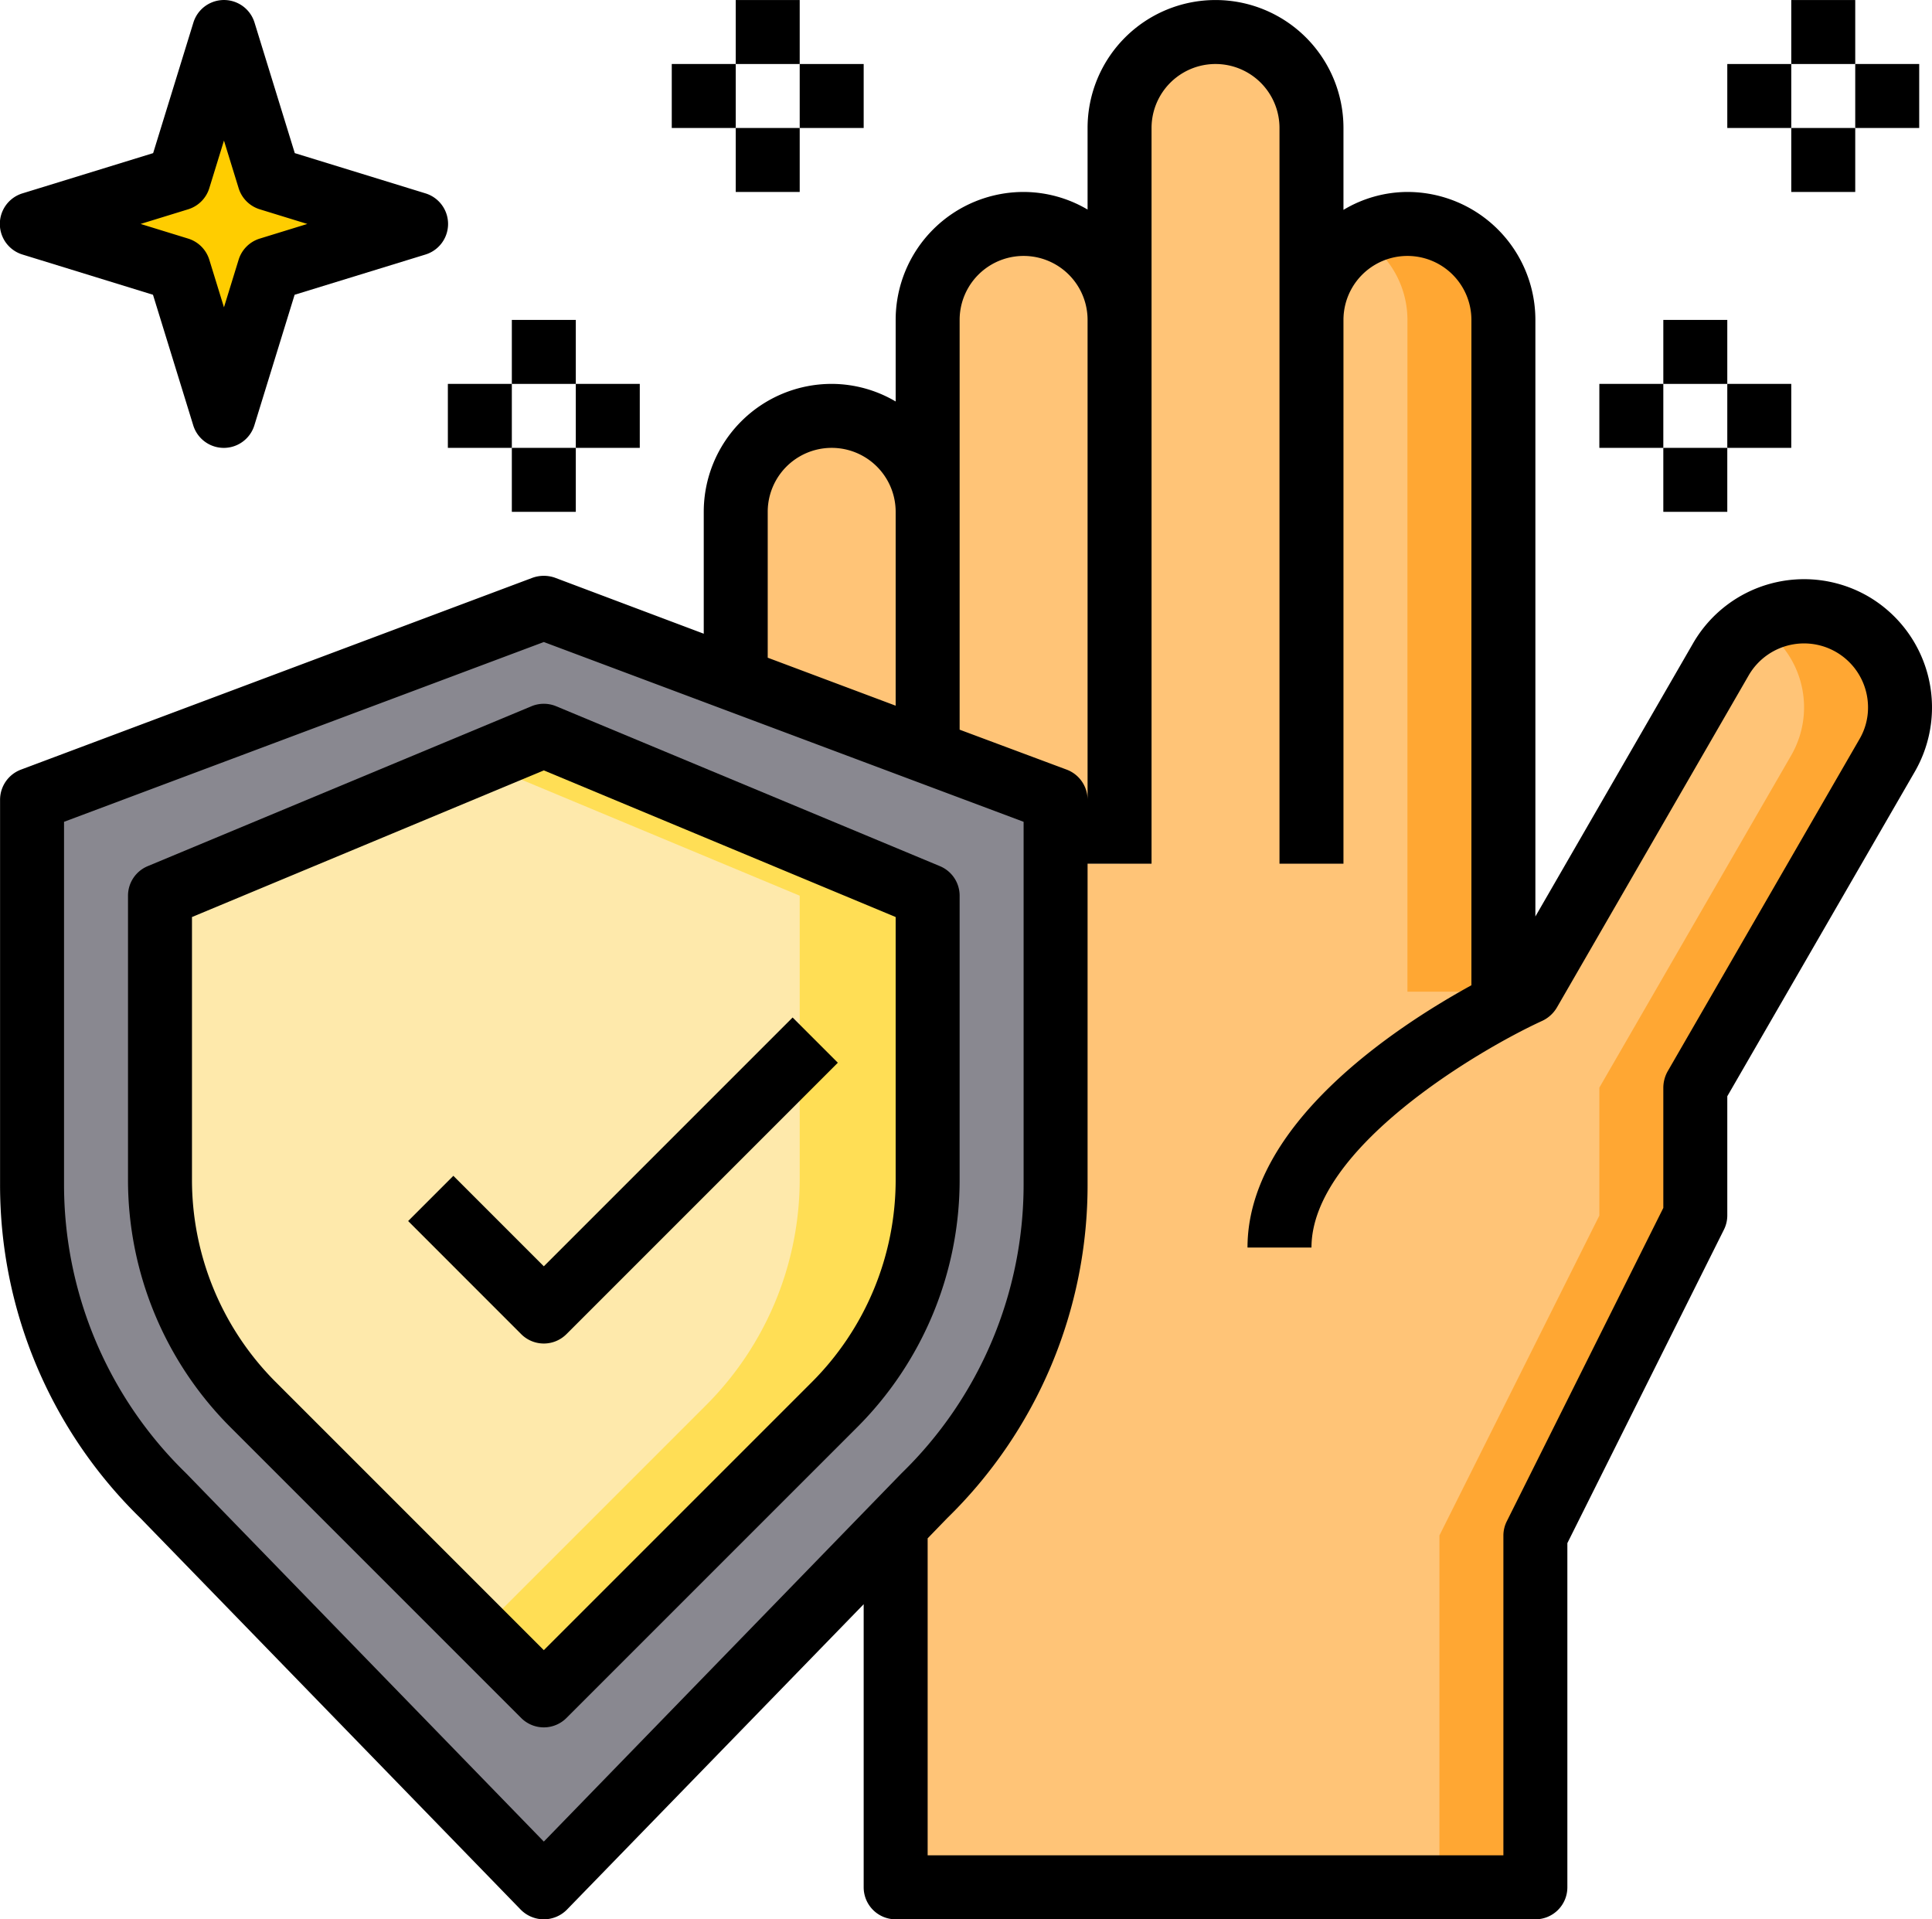 <svg id="hand-hands-clean-protect-protection" xmlns="http://www.w3.org/2000/svg" width="60.402" height="60.001" viewBox="0 0 60.402 60.001">
  <path id="Trazado_116608" data-name="Trazado 116608" d="M49,33.4c.49-.26.8-.4.8-.4l6-10.39a3,3,0,1,1,5.2,3L55,36v4L50,50V61H30V50l-.1-.21,1-1.03A13.615,13.615,0,0,0,35,39V29h2V6a3,3,0,0,1,6,0v6a3,3,0,0,1,6,0Z" transform="translate(-1.998 -1.999)" fill="#ffc477"/>
  <path id="Trazado_116609" data-name="Trazado 116609" d="M61.4,24.11a3.012,3.012,0,0,1-.4,1.5L55,36v4L50,50V61H47V50l5-10V36l6-10.39a3.006,3.006,0,0,0-1.1-4.1,3,3,0,0,1,4.5,2.6Z" transform="translate(-1.998 -1.999)" fill="#ffa733"/>
  <path id="Trazado_116610" data-name="Trazado 116610" d="M37,12V29H35V27l-4-1.5V12a3,3,0,0,1,6,0Z" transform="translate(-1.998 -1.999)" fill="#ffc477"/>
  <path id="Trazado_116611" data-name="Trazado 116611" d="M35,27V39a13.615,13.615,0,0,1-4.1,9.76l-1,1.03L19,61,7.1,48.76A13.615,13.615,0,0,1,3,39V27l16-6Z" transform="translate(-1.998 -1.999)" fill="#898890"/>
  <path id="Trazado_116612" data-name="Trazado 116612" d="M31,30v8.86a9.992,9.992,0,0,1-2.931,7.071L19,55,9.93,45.93A9.991,9.991,0,0,1,7,38.86V30l12-5Z" transform="translate(-1.998 -1.999)" fill="#fee9ab"/>
  <path id="Trazado_116613" data-name="Trazado 116613" d="M31,30v8.86a9.992,9.992,0,0,1-2.931,7.071L19,55l-2-2,7.07-7.07A9.991,9.991,0,0,0,27,38.86V30L17,25.83,19,25Z" transform="translate(-1.998 -1.999)" fill="#ffde55"/>
  <path id="Trazado_116614" data-name="Trazado 116614" d="M31,18v7.5l-6-2.25V18a3,3,0,0,1,6,0Z" transform="translate(-1.998 -1.999)" fill="#ffc477"/>
  <path id="Trazado_116615" data-name="Trazado 116615" d="M15,9l-4.59,1.41L9,15,7.59,10.41,3,9,7.59,7.59,9,3l1.41,4.59Z" transform="translate(-1.998 -1.999)" fill="#ffcd00"/>
  <path id="Trazado_116616" data-name="Trazado 116616" d="M49,12V33H46V12a2.993,2.993,0,0,0-.88-2.12,3.3,3.3,0,0,0-.62-.48A3,3,0,0,1,49,12Z" transform="translate(-1.998 -1.999)" fill="#ffa733"/>
  <path id="Trazado_116617" data-name="Trazado 116617" d="M32,30a1,1,0,0,0-.615-.923l-12-5a1.007,1.007,0,0,0-.77,0l-12,5A1,1,0,0,0,6,30v8.858a10.931,10.931,0,0,0,3.222,7.778l9.071,9.071a1,1,0,0,0,1.414,0l9.071-9.071A10.931,10.931,0,0,0,32,38.858Zm-2,8.858a8.945,8.945,0,0,1-2.636,6.364L19,53.586l-8.364-8.364A8.945,8.945,0,0,1,8,38.858V30.667l11-4.584,11,4.584Z" transform="translate(-1.998 -1.999)"/>
  <path id="Trazado_116618" data-name="Trazado 116618" d="M16.172,38.757l-1.414,1.414,3.535,3.536a1,1,0,0,0,1.414,0l8.485-8.485-1.414-1.414L19,41.586Z" transform="translate(-1.998 -1.999)"/>
  <path id="Trazado_116619" data-name="Trazado 116619" d="M60.4,20.64a4.006,4.006,0,0,0-5.47,1.47L50,30.65V12a4,4,0,0,0-4-4,3.906,3.906,0,0,0-2,.56V6a4,4,0,0,0-8,0V8.55A3.953,3.953,0,0,0,34,8a4,4,0,0,0-4,4v2.55A3.953,3.953,0,0,0,28,14a4,4,0,0,0-4,4v3.81l-4.65-1.75a1.051,1.051,0,0,0-.7,0l-16,6A1.007,1.007,0,0,0,2,27V39A14.538,14.538,0,0,0,6.39,49.46L18.28,61.7a1.014,1.014,0,0,0,1.44,0L29,52.15V61a1,1,0,0,0,1,1H50a1,1,0,0,0,1-1V50.24l4.89-9.79A1,1,0,0,0,56,40V36.27l5.87-10.16a4.019,4.019,0,0,0-1.47-5.47ZM32,12a2,2,0,0,1,4,0V27a1.007,1.007,0,0,0-.65-.94L32,24.81Zm-6,6a2,2,0,1,1,4,0v6.06l-4-1.5ZM19,59.57,7.82,48.06a.01.01,0,0,1-.01-.01A12.582,12.582,0,0,1,4,39V27.69l15-5.62,15,5.62V39a12.591,12.591,0,0,1-3.82,9.06ZM60.13,25.11l-6,10.39A1.063,1.063,0,0,0,54,36v3.76l-4.89,9.79A1,1,0,0,0,49,50V60H31V50.09l.61-.63A14.538,14.538,0,0,0,36,39V29h2V6a2,2,0,0,1,4,0V29h2V12a2,2,0,0,1,4,0V32.8c-2.42,1.33-7,4.36-7,8.2h2c0-3.09,5.21-6.17,7.22-7.09a1.049,1.049,0,0,0,.45-.41l6-10.39a2,2,0,0,1,3.73,1A1.949,1.949,0,0,1,60.13,25.11Z" transform="translate(-1.998 -1.999)"/>
  <path id="Trazado_116620" data-name="Trazado 116620" d="M2.7,9.956l4.081,1.258,1.258,4.08a1,1,0,0,0,1.912,0l1.258-4.08L15.3,9.956a1,1,0,0,0,0-1.912L11.214,6.786,9.956,2.706a1,1,0,0,0-1.912,0L6.786,6.786,2.7,8.044a1,1,0,0,0,0,1.912ZM7.881,8.542a1,1,0,0,0,.661-.662L9,6.394,9.458,7.88a1,1,0,0,0,.661.662L11.606,9l-1.487.458a1,1,0,0,0-.661.662L9,11.606,8.542,10.12a1,1,0,0,0-.661-.662L6.394,9Z" transform="translate(-1.998 -1.999)"/>
  <path id="Trazado_116621" data-name="Trazado 116621" d="M58,2h2V4H58Z" transform="translate(-1.998 -1.999)"/>
  <path id="Trazado_116622" data-name="Trazado 116622" d="M56,4h2V6H56Z" transform="translate(-1.998 -1.999)"/>
  <path id="Trazado_116623" data-name="Trazado 116623" d="M60,4h2V6H60Z" transform="translate(-1.998 -1.999)"/>
  <path id="Trazado_116624" data-name="Trazado 116624" d="M58,6h2V8H58Z" transform="translate(-1.998 -1.999)"/>
  <path id="Trazado_116625" data-name="Trazado 116625" d="M25,2h2V4H25Z" transform="translate(-1.998 -1.999)"/>
  <path id="Trazado_116626" data-name="Trazado 116626" d="M23,4h2V6H23Z" transform="translate(-1.998 -1.999)"/>
  <path id="Trazado_116627" data-name="Trazado 116627" d="M27,4h2V6H27Z" transform="translate(-1.998 -1.999)"/>
  <path id="Trazado_116628" data-name="Trazado 116628" d="M25,6h2V8H25Z" transform="translate(-1.998 -1.999)"/>
  <path id="Trazado_116629" data-name="Trazado 116629" d="M18,12h2v2H18Z" transform="translate(-1.998 -1.999)"/>
  <path id="Trazado_116630" data-name="Trazado 116630" d="M16,14h2v2H16Z" transform="translate(-1.998 -1.999)"/>
  <path id="Trazado_116631" data-name="Trazado 116631" d="M20,14h2v2H20Z" transform="translate(-1.998 -1.999)"/>
  <path id="Trazado_116632" data-name="Trazado 116632" d="M18,16h2v2H18Z" transform="translate(-1.998 -1.999)"/>
  <path id="Trazado_116633" data-name="Trazado 116633" d="M54,12h2v2H54Z" transform="translate(-1.998 -1.999)"/>
  <path id="Trazado_116634" data-name="Trazado 116634" d="M52,14h2v2H52Z" transform="translate(-1.998 -1.999)"/>
  <path id="Trazado_116635" data-name="Trazado 116635" d="M56,14h2v2H56Z" transform="translate(-1.998 -1.999)"/>
  <path id="Trazado_116636" data-name="Trazado 116636" d="M54,16h2v2H54Z" transform="translate(-1.998 -1.999)"/>
</svg>
